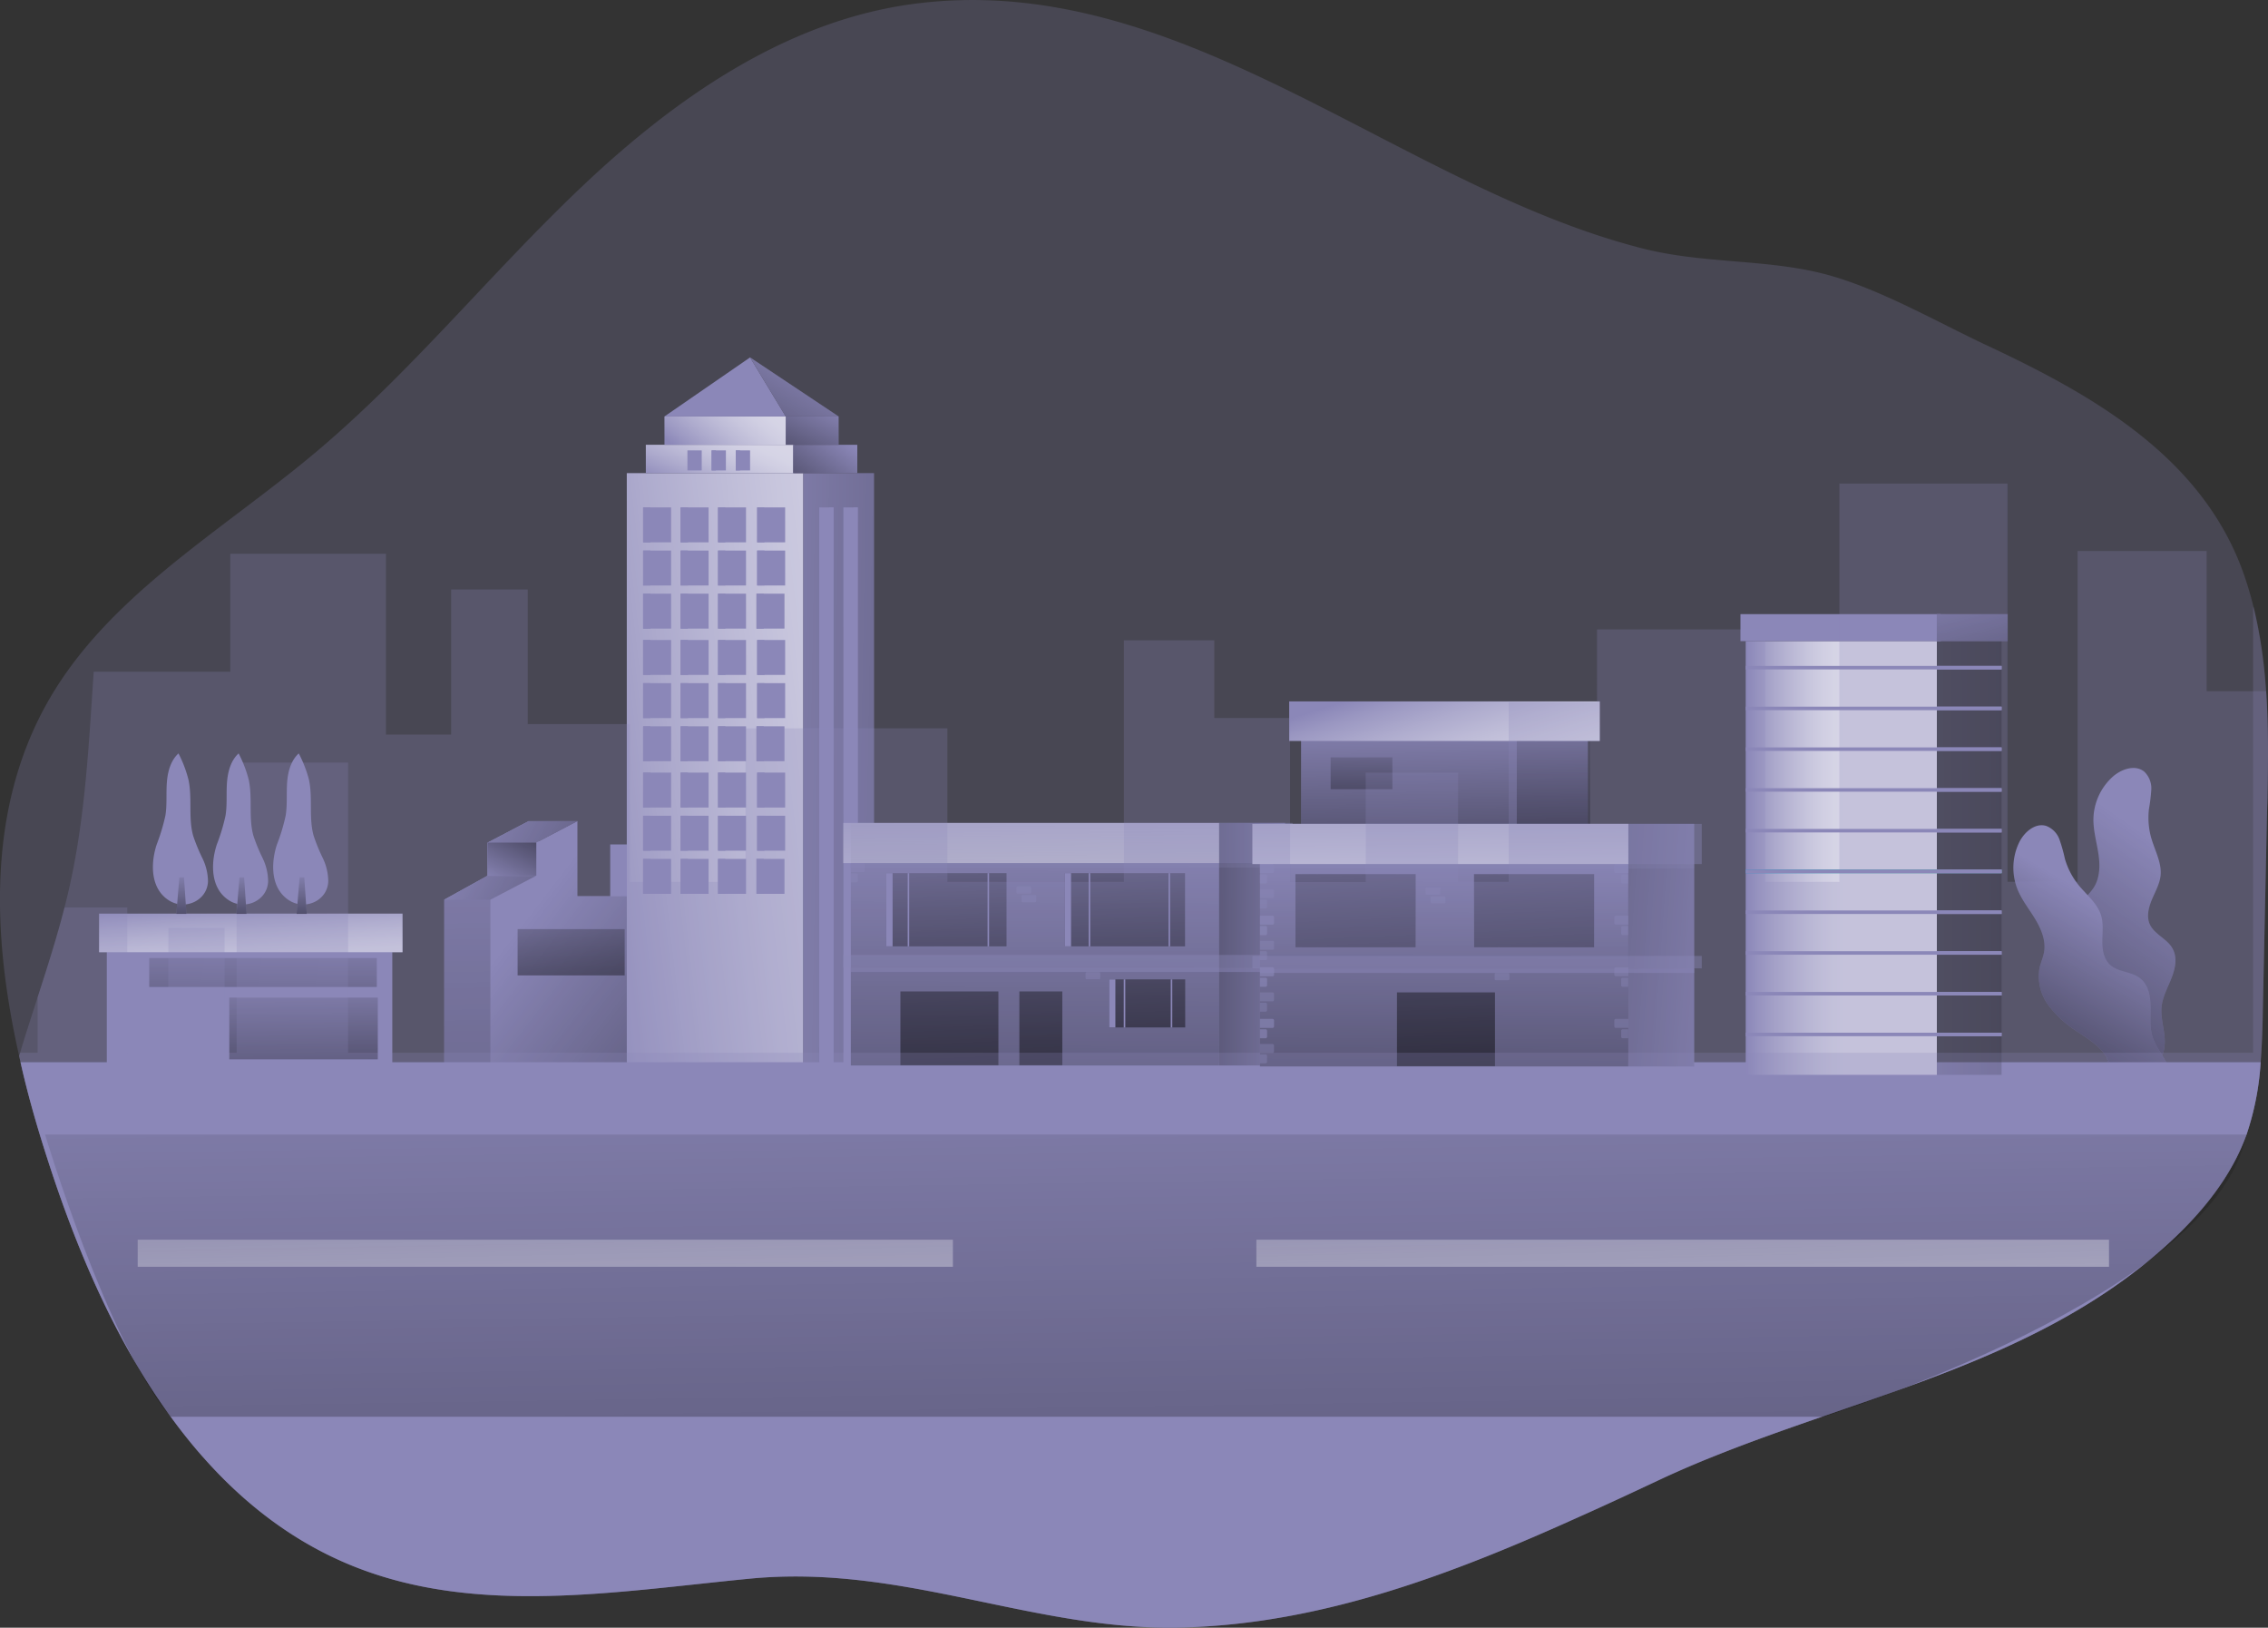 <svg xmlns="http://www.w3.org/2000/svg" xmlns:xlink="http://www.w3.org/1999/xlink" viewBox="0 0 564.61 405.09"><rect x="0" y="0" width="564.61" height="405.09" fill="#333333" stroke="none"/><defs><linearGradient id="linear-gradient" x1="543.16" y1="268.07" x2="484.14" y2="352.83" gradientUnits="userSpaceOnUse"><stop offset="0" stop-color="#010101" stop-opacity="0"/><stop offset="0.95" stop-color="#010101"/></linearGradient><linearGradient id="linear-gradient-2" x1="529.83" y1="282.4" x2="493.89" y2="344.08" xlink:href="#linear-gradient"/><linearGradient id="linear-gradient-3" x1="134.52" y1="224.17" x2="237.59" y2="303.56" xlink:href="#linear-gradient"/><linearGradient id="linear-gradient-4" x1="123.82" y1="220.94" x2="135.82" y2="197.41" xlink:href="#linear-gradient"/><linearGradient id="linear-gradient-5" x1="116.83" y1="198.29" x2="198.7" y2="243.91" xlink:href="#linear-gradient"/><linearGradient id="linear-gradient-6" x1="108.42" y1="213.38" x2="190.29" y2="258.99" xlink:href="#linear-gradient"/><linearGradient id="linear-gradient-7" x1="115.16" y1="176.76" x2="121.4" y2="536.89" xlink:href="#linear-gradient"/><linearGradient id="linear-gradient-8" x1="136.63" y1="196.18" x2="332.17" y2="173.23" gradientUnits="userSpaceOnUse"><stop offset="0" stop-color="#fff" stop-opacity="0"/><stop offset="0.07" stop-color="#fff" stop-opacity="0.22"/><stop offset="0.16" stop-color="#fff" stop-opacity="0.45"/><stop offset="0.25" stop-color="#fff" stop-opacity="0.65"/><stop offset="0.33" stop-color="#fff" stop-opacity="0.8"/><stop offset="0.4" stop-color="#fff" stop-opacity="0.91"/><stop offset="0.46" stop-color="#fff" stop-opacity="0.98"/><stop offset="0.51" stop-color="#fff"/></linearGradient><linearGradient id="linear-gradient-9" x1="176.94" y1="190.75" x2="402.41" y2="194.85" xlink:href="#linear-gradient"/><linearGradient id="linear-gradient-10" x1="174.28" y1="125.07" x2="190.68" y2="89.2" xlink:href="#linear-gradient-8"/><linearGradient id="linear-gradient-11" x1="173.25" y1="115.85" x2="202.35" y2="81.62" xlink:href="#linear-gradient-8"/><linearGradient id="linear-gradient-12" x1="209.56" y1="108.78" x2="183.94" y2="142.6" xlink:href="#linear-gradient"/><linearGradient id="linear-gradient-13" x1="205.97" y1="99.48" x2="187.53" y2="136.99" xlink:href="#linear-gradient"/><linearGradient id="linear-gradient-14" x1="202.49" y1="88.22" x2="163.55" y2="154.63" xlink:href="#linear-gradient"/><linearGradient id="linear-gradient-15" x1="258.93" y1="257.15" x2="257.97" y2="434.18" xlink:href="#linear-gradient"/><linearGradient id="linear-gradient-16" x1="234.13" y1="193.1" x2="238.93" y2="301.62" xlink:href="#linear-gradient"/><linearGradient id="linear-gradient-17" x1="278.48" y1="191.14" x2="283.28" y2="299.66" xlink:href="#linear-gradient"/><linearGradient id="linear-gradient-18" x1="282.97" y1="190.94" x2="287.78" y2="299.46" xlink:href="#linear-gradient"/><linearGradient id="linear-gradient-19" x1="331.04" y1="234.91" x2="263.82" y2="235.15" xlink:href="#linear-gradient"/><linearGradient id="linear-gradient-20" x1="256.38" y1="186.03" x2="258.3" y2="319.04" xlink:href="#linear-gradient-8"/><linearGradient id="linear-gradient-21" x1="233.57" y1="193.12" x2="238.37" y2="301.64" xlink:href="#linear-gradient"/><linearGradient id="linear-gradient-22" x1="256.29" y1="192.12" x2="261.09" y2="300.64" xlink:href="#linear-gradient"/><linearGradient id="linear-gradient-23" x1="359.29" y1="176.33" x2="360.73" y2="263.24" xlink:href="#linear-gradient"/><linearGradient id="linear-gradient-24" x1="386.4" y1="172.67" x2="387.92" y2="264.27" xlink:href="#linear-gradient"/><linearGradient id="linear-gradient-25" x1="360.75" y1="265.76" x2="360.02" y2="393.49" xlink:href="#linear-gradient"/><linearGradient id="linear-gradient-26" x1="442.67" y1="237.3" x2="288.06" y2="226.26" xlink:href="#linear-gradient"/><linearGradient id="linear-gradient-28" x1="358.21" y1="184.56" x2="360.13" y2="317.57" xlink:href="#linear-gradient-8"/><linearGradient id="linear-gradient-34" x1="335.78" y1="188.6" x2="340.58" y2="297.12" xlink:href="#linear-gradient"/><linearGradient id="linear-gradient-35" x1="380.12" y1="186.64" x2="384.93" y2="295.16" xlink:href="#linear-gradient"/><linearGradient id="linear-gradient-36" x1="356.98" y1="188.63" x2="361.79" y2="297.15" xlink:href="#linear-gradient"/><linearGradient id="linear-gradient-37" x1="355.96" y1="167.88" x2="376.37" y2="233.18" xlink:href="#linear-gradient-8"/><linearGradient id="linear-gradient-38" x1="339.16" y1="180.24" x2="337.96" y2="246.99" xlink:href="#linear-gradient"/><linearGradient id="linear-gradient-39" x1="434.59" y1="213.53" x2="482.17" y2="213.53" xlink:href="#linear-gradient-8"/><linearGradient id="linear-gradient-40" x1="457.93" y1="268.28" x2="633.2" y2="267.79" gradientTransform="translate(982.64 536.37) rotate(-180)" xlink:href="#linear-gradient"/><linearGradient id="linear-gradient-41" x1="487.83" y1="194.68" x2="507.03" y2="267.67" gradientTransform="translate(984.16 421.7) rotate(-180)" xlink:href="#linear-gradient"/><linearGradient id="linear-gradient-42" x1="434.57" y1="216.88" x2="498.29" y2="216.88" gradientUnits="userSpaceOnUse"><stop offset="0" stop-color="#0092ce"/><stop offset="1" stop-color="#009c61"/></linearGradient><linearGradient id="linear-gradient-43" x1="140.84" y1="215.54" x2="144.44" y2="272.92" xlink:href="#linear-gradient"/><linearGradient id="linear-gradient-44" x1="65.68" y1="229.67" x2="64.72" y2="290.42" xlink:href="#linear-gradient"/><linearGradient id="linear-gradient-45" x1="75.42" y1="240.18" x2="75.9" y2="291.08" xlink:href="#linear-gradient"/><linearGradient id="linear-gradient-46" x1="61.91" y1="223.66" x2="63.83" y2="254.87" xlink:href="#linear-gradient-8"/><linearGradient id="linear-gradient-47" x1="74.99" y1="216.29" x2="75.27" y2="244.91" xlink:href="#linear-gradient"/><linearGradient id="linear-gradient-48" x1="60.02" y1="216.29" x2="60.29" y2="244.91" xlink:href="#linear-gradient"/><linearGradient id="linear-gradient-49" x1="45.05" y1="216.29" x2="45.32" y2="244.91" xlink:href="#linear-gradient"/><linearGradient id="linear-gradient-50" x1="285.56" y1="286.47" x2="293.24" y2="785.85" xlink:href="#linear-gradient"/><linearGradient id="linear-gradient-51" x1="134.99" y1="275.4" x2="139.79" y2="506.84" xlink:href="#linear-gradient-8"/><linearGradient id="linear-gradient-52" x1="417.91" y1="274.6" x2="423.67" y2="492.6" xlink:href="#linear-gradient-8"/></defs><title>City Building 3</title><g style="isolation:isolate"><g id="Layer_1" data-name="Layer 1"><path d="M565.58,252.53c0,1.19-.07,2.35-.1,3.51q-.53,24.91-1.06,49.8c-.07,4.4-.21,8.8-.55,13.16a68.93,68.93,0,0,1-3.51,18c-3.75,10.44-11,19.34-19.14,26.84-31.85,29.34-75,37.69-114.12,53.52-4.23,1.71-8.39,3.48-12.49,5.39-6.68,3.14-13.4,6.28-20.19,9.31-31.48,14.22-64,26.71-99,27.63-36.91,1-69.28-15.93-107.79-12.14-33.08,3.2-67.74,9.27-98.57-3.11-14.73-5.9-27-15.38-37.35-27.08-2.86-3.21-5.56-6.62-8.12-10.13-13.84-19-23.6-42-30.8-64.5C10.29,335,8,327.05,6.2,319c-.1-.51-.24-1-.34-1.53C-.93,287.38-2,256,12.82,229.6s42.87-42.36,66.24-61.87c24.28-20.26,44.2-45.19,67.19-66.92S196.66,60,228,55.69c66.82-9.18,120.81,45.36,182.24,60.85,15.18,3.82,31,2.52,45.57,6.44,13.23,3.55,27.56,11.84,40,17.67,26.09,12.21,53.21,27.53,63.61,56.18a81.94,81.94,0,0,1,2.7,9,122.62,122.62,0,0,1,3.1,20.87C565.82,235.27,565.75,243.93,565.58,252.53Z" transform="translate(-1.09 -54.65)" fill="#8b87b8" opacity="0.24" style="isolation:isolate"/><path d="M526.65,305.36c-.52-3-2.39-5.57-4.07-8.12a28,28,0,0,1-4.27-8.93,12,12,0,0,1,1.46-9.55c.8-1.15,1.85-2.1,2.59-3.28,1.54-2.46,1.55-5.57,1.11-8.44s-1.27-5.69-1.23-8.59a14.55,14.55,0,0,1,4.81-10.5c2.15-1.91,5.59-3.09,7.83-1.27a5.71,5.71,0,0,1,1.77,4.43,42.54,42.54,0,0,1-.59,4.9,18.55,18.55,0,0,0,.64,7.41c.89,3,2.57,6,2.26,9.11-.22,2.12-1.33,4-2.16,6s-1.4,4.25-.51,6.19c1.13,2.46,4.19,3.51,5.56,5.85s.79,5-.13,7.39-2.24,4.66-2.51,7.2c-.25,2.3.39,4.59.67,6.89s.14,4.85-1.38,6.59c-2.08,2.39-5.75,2.3-8.91,2-3.62-.32-4.6-1.82-3.62-5.06A23.58,23.58,0,0,0,526.65,305.36Z" transform="translate(-1.09 -54.65)" fill="#8b87b8"/><path d="M526.65,305.36c-.52-3-2.39-5.57-4.07-8.12a28,28,0,0,1-4.27-8.93,12,12,0,0,1,1.46-9.55c.8-1.15,1.85-2.1,2.59-3.28,1.54-2.46,1.55-5.57,1.11-8.44s-1.27-5.69-1.23-8.59a14.55,14.55,0,0,1,4.81-10.5c2.15-1.91,5.59-3.09,7.83-1.27a5.71,5.71,0,0,1,1.77,4.43,42.54,42.54,0,0,1-.59,4.9,18.55,18.55,0,0,0,.64,7.41c.89,3,2.57,6,2.26,9.11-.22,2.12-1.33,4-2.16,6s-1.4,4.25-.51,6.19c1.13,2.46,4.19,3.51,5.56,5.85s.79,5-.13,7.39-2.24,4.66-2.51,7.2c-.25,2.3.39,4.59.67,6.89s.14,4.85-1.38,6.59c-2.08,2.39-5.75,2.3-8.91,2-3.62-.32-4.6-1.82-3.62-5.06A23.58,23.58,0,0,0,526.65,305.36Z" transform="translate(-1.09 -54.65)" fill="url(#linear-gradient)"/><path d="M525.38,317.51c-1.63-2.58-4.34-4.23-6.87-5.94a27.75,27.75,0,0,1-7.37-6.61,12.06,12.06,0,0,1-2.32-9.38c.3-1.36.91-2.65,1.14-4,.48-2.85-.72-5.73-2.22-8.21s-3.36-4.77-4.43-7.46a14.57,14.57,0,0,1,.41-11.54c1.25-2.6,4-5,6.74-4.18a5.65,5.65,0,0,1,3.34,3.42,40.06,40.06,0,0,1,1.33,4.74,18.78,18.78,0,0,0,3.44,6.6c2,2.45,4.67,4.52,5.58,7.54.62,2.05.32,4.23.3,6.36s.34,4.47,1.91,5.91c2,1.85,5.21,1.64,7.38,3.27s2.65,4.33,2.72,6.88-.28,5.16.44,7.61c.65,2.22,2.12,4.09,3.27,6.11s2,4.42,1.25,6.61c-1,3-4.43,4.33-7.46,5.28-3.46,1.09-5,.08-5.28-3.29A23.45,23.45,0,0,0,525.38,317.51Z" transform="translate(-1.09 -54.65)" fill="#8b87b8"/><path d="M525.38,317.51c-1.63-2.58-4.34-4.23-6.87-5.94a27.75,27.75,0,0,1-7.37-6.61,12.06,12.06,0,0,1-2.32-9.38c.3-1.36.91-2.65,1.14-4,.48-2.85-.72-5.73-2.22-8.21s-3.36-4.77-4.43-7.46a14.57,14.57,0,0,1,.41-11.54c1.25-2.6,4-5,6.74-4.18a5.65,5.65,0,0,1,3.34,3.42,40.06,40.06,0,0,1,1.33,4.74,18.78,18.78,0,0,0,3.44,6.6c2,2.45,4.67,4.52,5.58,7.54.62,2.05.32,4.23.3,6.36s.34,4.47,1.91,5.91c2,1.85,5.21,1.64,7.38,3.27s2.65,4.33,2.72,6.88-.28,5.16.44,7.61c.65,2.22,2.12,4.09,3.27,6.11s2,4.42,1.25,6.61c-1,3-4.43,4.33-7.46,5.28-3.46,1.09-5,.08-5.28-3.29A23.45,23.45,0,0,0,525.38,317.51Z" transform="translate(-1.09 -54.65)" fill="url(#linear-gradient-2)"/><polygon points="110.57 264.49 169 264.49 169 210.16 151.91 210.16 151.91 223.06 140.87 223.06 131.63 204.34 121.31 209.74 121.31 217.97 110.57 223.91 110.57 264.49" fill="#8b87b8"/><polygon points="122.08 264.49 181.12 264.49 181.12 210.16 164.03 210.16 164.03 223.06 143.75 223.06 143.75 204.34 133.43 209.74 133.43 217.97 122.08 223.91 122.08 264.49" fill="#8b87b8"/><polygon points="122.08 264.49 181.12 264.49 181.12 210.16 164.03 210.16 164.03 223.06 143.75 223.06 143.75 204.34 133.43 209.74 133.43 217.97 122.08 223.91 122.08 264.49" fill="url(#linear-gradient-3)"/><polygon points="143.75 204.34 131.63 204.34 121.31 209.74 133.43 209.74 143.75 204.34" fill="#8b87b8"/><rect x="121.39" y="209.7" width="12.12" height="8.23" fill="url(#linear-gradient-4)"/><polygon points="121.31 217.97 133.43 217.97 122.08 223.91 110.57 223.91 121.31 217.97" fill="#8b87b8"/><polygon points="143.75 204.34 131.63 204.34 121.31 209.74 133.43 209.74 143.75 204.34" fill="url(#linear-gradient-5)"/><polygon points="121.31 217.97 133.43 217.97 122.08 223.91 110.57 223.91 121.31 217.97" fill="url(#linear-gradient-6)"/><rect x="110.57" y="223.91" width="11.51" height="40.58" fill="url(#linear-gradient-7)"/><rect x="156.04" y="117.76" width="43.93" height="147.13" fill="#8b87b8"/><rect x="156.04" y="117.76" width="43.93" height="147.13" opacity="0.65" fill="url(#linear-gradient-8)"/><rect x="199.97" y="117.76" width="17.61" height="147.13" fill="#8b87b8"/><rect x="199.97" y="117.76" width="17.61" height="147.13" fill="url(#linear-gradient-9)"/><rect x="160.78" y="110.7" width="36.92" height="7.06" fill="#8b87b8"/><rect x="160.78" y="110.7" width="36.92" height="7.06" opacity="0.65" fill="url(#linear-gradient-10)"/><rect x="197.43" y="110.7" width="15.99" height="7.06" fill="#8b87b8"/><rect x="165.42" y="103.64" width="30.4" height="7.06" fill="#8b87b8"/><rect x="165.42" y="103.64" width="30.4" height="7.06" opacity="0.65" fill="url(#linear-gradient-11)"/><rect x="195.6" y="103.64" width="13.17" height="7.06" fill="#8b87b8"/><polygon points="188.49 126.28 195.46 126.28 195.46 134.97 188.49 134.97 188.49 126.28 188.49 126.28" fill="#8b87b8" fill-rule="evenodd"/><polygon points="188.49 126.28 190.31 126.28 190.31 134.97 188.49 134.97 188.49 126.28 188.49 126.28" fill="#8b87b8" fill-rule="evenodd"/><polygon points="188.49 137.02 195.46 137.02 195.46 145.71 188.49 145.71 188.49 137.02 188.49 137.02" fill="#8b87b8" fill-rule="evenodd"/><polygon points="188.49 137.02 190.31 137.02 190.31 145.71 188.49 145.71 188.49 137.02 188.49 137.02" fill="#8b87b8" fill-rule="evenodd"/><polygon points="188.32 147.75 195.29 147.75 195.29 156.44 188.32 156.44 188.32 147.75 188.32 147.75" fill="#8b87b8" fill-rule="evenodd"/><polygon points="188.32 147.75 190.14 147.75 190.14 156.44 188.32 156.44 188.32 147.75 188.32 147.75" fill="#8b87b8" fill-rule="evenodd"/><polygon points="188.49 159.28 195.46 159.28 195.46 167.97 188.49 167.97 188.49 159.28 188.49 159.28" fill="#8b87b8" fill-rule="evenodd"/><polygon points="188.49 159.28 190.31 159.28 190.31 167.97 188.49 167.97 188.49 159.28 188.49 159.28" fill="#8b87b8" fill-rule="evenodd"/><polygon points="188.49 170.02 195.46 170.02 195.46 178.71 188.49 178.71 188.49 170.02 188.49 170.02" fill="#8b87b8" fill-rule="evenodd"/><polygon points="188.49 170.02 190.31 170.02 190.31 178.71 188.49 178.71 188.49 170.02 188.49 170.02" fill="#8b87b8" fill-rule="evenodd"/><polygon points="188.32 180.76 195.29 180.76 195.29 189.44 188.32 189.44 188.32 180.76 188.32 180.76" fill="#8b87b8" fill-rule="evenodd"/><polygon points="188.32 180.76 190.14 180.76 190.14 189.44 188.32 189.44 188.32 180.76 188.32 180.76" fill="#8b87b8" fill-rule="evenodd"/><polygon points="160.1 126.28 167.07 126.28 167.07 134.97 160.1 134.97 160.1 126.28 160.1 126.28" fill="#8b87b8" fill-rule="evenodd"/><polygon points="160.1 126.28 161.92 126.28 161.92 134.97 160.1 134.97 160.1 126.28 160.1 126.28" fill="#8b87b8" fill-rule="evenodd"/><polygon points="160.1 137.02 167.07 137.02 167.07 145.71 160.1 145.71 160.1 137.02 160.1 137.02" fill="#8b87b8" fill-rule="evenodd"/><polygon points="160.1 137.02 161.92 137.02 161.92 145.71 160.1 145.71 160.1 137.02 160.1 137.02" fill="#8b87b8" fill-rule="evenodd"/><polygon points="160.1 147.75 167.07 147.75 167.07 156.44 160.1 156.44 160.1 147.75 160.1 147.75" fill="#8b87b8" fill-rule="evenodd"/><polygon points="160.1 147.75 161.92 147.75 161.92 156.44 160.1 156.44 160.1 147.75 160.1 147.75" fill="#8b87b8" fill-rule="evenodd"/><polygon points="160.1 159.28 167.07 159.28 167.07 167.97 160.1 167.97 160.1 159.28 160.1 159.28" fill="#8b87b8" fill-rule="evenodd"/><polygon points="160.1 159.28 161.92 159.28 161.92 167.97 160.1 167.97 160.1 159.28 160.1 159.28" fill="#8b87b8" fill-rule="evenodd"/><polygon points="160.1 170.02 167.07 170.02 167.07 178.71 160.1 178.71 160.1 170.02 160.1 170.02" fill="#8b87b8" fill-rule="evenodd"/><polygon points="160.1 170.02 161.92 170.02 161.92 178.71 160.1 178.71 160.1 170.02 160.1 170.02" fill="#8b87b8" fill-rule="evenodd"/><polygon points="160.1 180.76 167.07 180.76 167.07 189.44 160.1 189.44 160.1 180.76 160.1 180.76" fill="#8b87b8" fill-rule="evenodd"/><polygon points="160.1 180.76 161.92 180.76 161.92 189.44 160.1 189.44 160.1 180.76 160.1 180.76" fill="#8b87b8" fill-rule="evenodd"/><polygon points="160.1 192.28 167.07 192.28 167.07 200.97 160.1 200.97 160.1 192.28 160.1 192.28" fill="#8b87b8" fill-rule="evenodd"/><polygon points="160.1 192.28 161.92 192.28 161.92 200.97 160.1 200.97 160.1 192.28 160.1 192.28" fill="#8b87b8" fill-rule="evenodd"/><polygon points="160.1 203.02 167.07 203.02 167.07 211.71 160.1 211.71 160.1 203.02 160.1 203.02" fill="#8b87b8" fill-rule="evenodd"/><polygon points="160.1 203.02 161.92 203.02 161.92 211.71 160.1 211.71 160.1 203.02 160.1 203.02" fill="#8b87b8" fill-rule="evenodd"/><polygon points="160.1 213.76 167.07 213.76 167.07 222.45 160.1 222.45 160.1 213.76 160.1 213.76" fill="#8b87b8" fill-rule="evenodd"/><polygon points="160.1 213.76 161.92 213.76 161.92 222.45 160.1 222.45 160.1 213.76 160.1 213.76" fill="#8b87b8" fill-rule="evenodd"/><polygon points="169.43 126.28 176.4 126.28 176.4 134.97 169.43 134.97 169.43 126.28 169.43 126.28" fill="#8b87b8" fill-rule="evenodd"/><polygon points="169.43 126.28 171.25 126.28 171.25 134.97 169.43 134.97 169.43 126.28 169.43 126.28" fill="#8b87b8" fill-rule="evenodd"/><polygon points="169.43 137.02 176.4 137.02 176.4 145.71 169.43 145.71 169.43 137.02 169.43 137.02" fill="#8b87b8" fill-rule="evenodd"/><polygon points="169.43 137.02 171.25 137.02 171.25 145.71 169.43 145.71 169.43 137.02 169.43 137.02" fill="#8b87b8" fill-rule="evenodd"/><polygon points="169.43 147.75 176.4 147.75 176.4 156.44 169.43 156.44 169.43 147.75 169.43 147.75" fill="#8b87b8" fill-rule="evenodd"/><polygon points="169.43 147.75 171.25 147.75 171.25 156.44 169.43 156.44 169.43 147.75 169.43 147.75" fill="#8b87b8" fill-rule="evenodd"/><polygon points="169.43 159.28 176.4 159.28 176.4 167.97 169.43 167.97 169.43 159.28 169.43 159.28" fill="#8b87b8" fill-rule="evenodd"/><polygon points="169.43 159.28 171.25 159.28 171.25 167.97 169.43 167.97 169.43 159.28 169.43 159.28" fill="#8b87b8" fill-rule="evenodd"/><polygon points="169.43 170.02 176.4 170.02 176.4 178.71 169.43 178.71 169.43 170.02 169.43 170.02" fill="#8b87b8" fill-rule="evenodd"/><polygon points="169.43 170.02 171.25 170.02 171.25 178.71 169.43 178.71 169.43 170.02 169.43 170.02" fill="#8b87b8" fill-rule="evenodd"/><polygon points="169.43 180.76 176.4 180.76 176.4 189.44 169.43 189.44 169.43 180.76 169.43 180.76" fill="#8b87b8" fill-rule="evenodd"/><polygon points="169.43 180.76 171.25 180.76 171.25 189.44 169.43 189.44 169.43 180.76 169.43 180.76" fill="#8b87b8" fill-rule="evenodd"/><polygon points="169.43 192.28 176.4 192.28 176.4 200.97 169.43 200.97 169.43 192.28 169.43 192.28" fill="#8b87b8" fill-rule="evenodd"/><polygon points="169.43 192.28 171.25 192.28 171.25 200.97 169.43 200.97 169.43 192.28 169.43 192.28" fill="#8b87b8" fill-rule="evenodd"/><polygon points="169.43 203.02 176.4 203.02 176.4 211.71 169.43 211.71 169.43 203.02 169.43 203.02" fill="#8b87b8" fill-rule="evenodd"/><polygon points="169.43 203.02 171.25 203.02 171.25 211.71 169.43 211.71 169.43 203.02 169.43 203.02" fill="#8b87b8" fill-rule="evenodd"/><polygon points="169.43 213.76 176.4 213.76 176.4 222.45 169.43 222.45 169.43 213.76 169.43 213.76" fill="#8b87b8" fill-rule="evenodd"/><polygon points="169.43 213.76 171.25 213.76 171.25 222.45 169.43 222.45 169.43 213.76 169.43 213.76" fill="#8b87b8" fill-rule="evenodd"/><polygon points="178.75 126.28 185.72 126.28 185.72 134.97 178.75 134.97 178.75 126.28 178.75 126.28" fill="#8b87b8" fill-rule="evenodd"/><polygon points="178.75 126.28 180.57 126.28 180.57 134.97 178.75 134.97 178.75 126.28 178.75 126.28" fill="#8b87b8" fill-rule="evenodd"/><polygon points="178.75 137.02 185.72 137.02 185.72 145.71 178.75 145.71 178.75 137.02 178.75 137.02" fill="#8b87b8" fill-rule="evenodd"/><polygon points="178.75 137.02 180.57 137.02 180.57 145.71 178.75 145.71 178.75 137.02 178.75 137.02" fill="#8b87b8" fill-rule="evenodd"/><polygon points="178.75 147.75 185.72 147.75 185.72 156.44 178.75 156.44 178.75 147.75 178.75 147.75" fill="#8b87b8" fill-rule="evenodd"/><polygon points="178.75 147.75 180.57 147.75 180.57 156.44 178.75 156.44 178.75 147.75 178.75 147.75" fill="#8b87b8" fill-rule="evenodd"/><polygon points="178.75 159.28 185.72 159.28 185.72 167.97 178.75 167.97 178.75 159.28 178.75 159.28" fill="#8b87b8" fill-rule="evenodd"/><polygon points="178.75 159.28 180.57 159.28 180.57 167.97 178.75 167.97 178.75 159.28 178.75 159.28" fill="#8b87b8" fill-rule="evenodd"/><polygon points="178.75 170.02 185.72 170.02 185.72 178.71 178.75 178.71 178.75 170.02 178.75 170.02" fill="#8b87b8" fill-rule="evenodd"/><polygon points="178.75 170.02 180.57 170.02 180.57 178.71 178.75 178.71 178.75 170.02 178.75 170.02" fill="#8b87b8" fill-rule="evenodd"/><polygon points="178.75 180.76 185.72 180.76 185.72 189.44 178.75 189.44 178.75 180.76 178.75 180.76" fill="#8b87b8" fill-rule="evenodd"/><polygon points="178.75 180.76 180.57 180.76 180.57 189.44 178.75 189.44 178.75 180.76 178.75 180.76" fill="#8b87b8" fill-rule="evenodd"/><polygon points="178.75 192.28 185.72 192.28 185.72 200.97 178.75 200.97 178.75 192.28 178.75 192.28" fill="#8b87b8" fill-rule="evenodd"/><polygon points="178.75 192.28 180.57 192.28 180.57 200.97 178.75 200.97 178.75 192.28 178.75 192.28" fill="#8b87b8" fill-rule="evenodd"/><polygon points="178.75 203.02 185.72 203.02 185.72 211.71 178.75 211.71 178.75 203.02 178.75 203.02" fill="#8b87b8" fill-rule="evenodd"/><polygon points="178.75 203.02 180.57 203.02 180.57 211.71 178.75 211.71 178.75 203.02 178.75 203.02" fill="#8b87b8" fill-rule="evenodd"/><polygon points="178.75 213.76 185.72 213.76 185.72 222.45 178.75 222.45 178.75 213.76 178.75 213.76" fill="#8b87b8" fill-rule="evenodd"/><polygon points="178.75 213.76 180.57 213.76 180.57 222.45 178.75 222.45 178.75 213.76 178.75 213.76" fill="#8b87b8" fill-rule="evenodd"/><polygon points="188.49 192.28 195.46 192.28 195.46 200.97 188.49 200.97 188.49 192.28 188.49 192.28" fill="#8b87b8" fill-rule="evenodd"/><polygon points="188.49 192.28 190.31 192.28 190.31 200.97 188.49 200.97 188.49 192.28 188.49 192.28" fill="#8b87b8" fill-rule="evenodd"/><polygon points="188.49 203.02 195.46 203.02 195.46 211.71 188.49 211.71 188.49 203.02 188.49 203.02" fill="#8b87b8" fill-rule="evenodd"/><polygon points="188.49 203.02 190.31 203.02 190.31 211.71 188.49 211.71 188.49 203.02 188.49 203.02" fill="#8b87b8" fill-rule="evenodd"/><polygon points="188.32 213.76 195.29 213.76 195.29 222.45 188.32 222.45 188.32 213.76 188.32 213.76" fill="#8b87b8" fill-rule="evenodd"/><polygon points="188.32 213.76 190.14 213.76 190.14 222.45 188.32 222.45 188.32 213.76 188.32 213.76" fill="#8b87b8" fill-rule="evenodd"/><rect x="171.13" y="112.09" width="3.56" height="4.99" fill="#8b87b8"/><rect x="177.15" y="112.09" width="3.56" height="4.99" fill="#8b87b8"/><rect x="183.17" y="112.09" width="3.56" height="4.99" fill="#8b87b8"/><rect x="177.15" y="112.09" width="1.05" height="4.99" fill="#8b87b8"/><rect x="183.17" y="112.09" width="1.05" height="4.99" fill="#8b87b8"/><rect x="211.05" y="180.93" width="3.56" height="138.61" transform="translate(424.57 445.82) rotate(180)" fill="#8b87b8"/><rect x="213.56" y="180.93" width="1.05" height="138.61" transform="translate(427.08 445.82) rotate(180)" fill="#8b87b8"/><rect x="205.03" y="180.93" width="3.56" height="138.61" transform="translate(412.53 445.82) rotate(180)" fill="#8b87b8"/><rect x="207.54" y="180.93" width="1.05" height="138.61" transform="translate(415.04 445.82) rotate(180)" fill="#8b87b8"/><polygon points="165.42 103.64 186.73 88.95 195.6 103.64 165.42 103.64" fill="#8b87b8" fill-rule="evenodd"/><polygon points="208.77 103.64 186.73 88.95 195.6 103.64 208.77 103.64" fill="#8b87b8" fill-rule="evenodd"/><rect x="197.43" y="110.7" width="15.99" height="7.06" fill="url(#linear-gradient-12)"/><rect x="195.6" y="103.64" width="13.17" height="7.06" fill="url(#linear-gradient-13)"/><polygon points="208.77 103.64 186.73 88.95 195.6 103.64 208.77 103.64" fill-rule="evenodd" fill="url(#linear-gradient-14)"/><path d="M563.87,319a68.93,68.93,0,0,1-3.51,18c-3.75,10.44-11,19.34-19.14,26.84-35.3,32.51-84.45,39.26-126.61,58.91-6.68,3.14-13.4,6.28-20.19,9.31-31.48,14.22-64,26.71-99,27.63-36.91,1-69.28-15.93-107.79-12.14-33.08,3.2-67.74,9.27-98.57-3.11-18.79-7.54-33.63-20.91-45.47-37.21-13.84-19-23.6-42-30.8-64.5C10.29,335,8,327.05,6.2,319Z" transform="translate(-1.09 -54.65)" fill="#8b87b8"/><path d="M304.6,259.45H212.9v60.37h91.7V259.45Z" transform="translate(-1.09 -54.65)" fill="#8b87b8" fill-rule="evenodd"/><path d="M304.6,259.45H212.9v60.37h91.7V259.45Z" transform="translate(-1.09 -54.65)" fill-rule="evenodd" fill="url(#linear-gradient-15)"/><polygon points="250.57 217.3 220.64 217.3 220.64 235.52 250.57 235.52 250.57 217.3 250.57 217.3" fill-rule="evenodd" fill="url(#linear-gradient-16)"/><polygon points="222.21 217.3 220.64 217.3 220.64 235.52 222.21 235.52 222.21 217.3 222.21 217.3" fill="#8b87b8" fill-rule="evenodd"/><polygon points="226.34 217.3 225.96 217.3 225.96 235.52 226.34 235.52 226.34 217.3 226.34 217.3" fill="#8b87b8" fill-rule="evenodd"/><polygon points="246.23 217.3 245.85 217.3 245.85 235.52 246.23 235.52 246.23 217.3 246.23 217.3" fill="#8b87b8" fill-rule="evenodd"/><polygon points="295.01 217.3 265.07 217.3 265.07 235.52 295.01 235.52 295.01 217.3 295.01 217.3" fill-rule="evenodd" fill="url(#linear-gradient-17)"/><polygon points="266.64 217.3 265.07 217.3 265.07 235.52 266.64 235.52 266.64 217.3 266.64 217.3" fill="#8b87b8" fill-rule="evenodd"/><polygon points="271.41 217.3 271.02 217.3 271.02 235.52 271.41 235.52 271.41 217.3 271.41 217.3" fill="#8b87b8" fill-rule="evenodd"/><polygon points="291.29 217.3 290.91 217.3 290.91 235.52 291.29 235.52 291.29 217.3 291.29 217.3" fill="#8b87b8" fill-rule="evenodd"/><polygon points="295.05 243.74 276.1 243.74 276.1 255.7 295.05 255.7 295.05 243.74 295.05 243.74" fill-rule="evenodd" fill="url(#linear-gradient-18)"/><polygon points="277.67 243.74 276.1 243.74 276.1 255.7 277.67 255.7 277.67 243.74 277.67 243.74" fill="#8b87b8" fill-rule="evenodd"/><polygon points="280.14 243.74 279.75 243.74 279.75 255.72 280.14 255.72 280.14 243.74 280.14 243.74" fill="#8b87b8" fill-rule="evenodd"/><polygon points="291.83 243.74 291.45 243.74 291.45 255.72 291.83 255.72 291.83 243.74 291.83 243.74" fill="#8b87b8" fill-rule="evenodd"/><polygon points="319.9 204.8 303.51 204.8 303.51 265.17 319.9 265.17 319.9 204.8 319.9 204.8" fill="#8b87b8" fill-rule="evenodd"/><polygon points="319.9 204.8 303.51 204.8 303.51 265.17 319.9 265.17 319.9 204.8 319.9 204.8" fill-rule="evenodd" fill="url(#linear-gradient-19)"/><path d="M212.91,272h1.42a.35.35,0,0,1,.32.37v1.48a.35.35,0,0,1-.32.37h-1.42V272Z" transform="translate(-1.09 -54.65)" fill="#8b87b8" fill-rule="evenodd" opacity="0.4"/><path d="M212.91,269.45h3.15a.31.31,0,0,1,.24.12.42.42,0,0,1,.09.27v1.45a.42.42,0,0,1-.09.27.34.34,0,0,1-.24.11h-3.15v-2.22Z" transform="translate(-1.09 -54.65)" fill="#8b87b8" fill-rule="evenodd" opacity="0.4"/><polygon points="303.51 204.8 209.92 204.8 209.92 214.8 303.51 214.8 303.51 204.8 303.51 204.8" fill-rule="evenodd" opacity="0.65" fill="url(#linear-gradient-20)"/><polygon points="321.79 204.8 303.51 204.8 303.51 214.8 321.79 214.8 321.79 204.8 321.79 204.8" fill="#8b87b8" fill-rule="evenodd" opacity="0.4"/><polygon points="303.53 215.92 211.83 215.92 211.83 214.8 303.53 214.8 303.53 215.92 303.53 215.92" fill="#8b87b8" fill-rule="evenodd" opacity="0.2" style="mix-blend-mode:multiply"/><polygon points="319.9 215.92 303.51 215.92 303.51 214.8 319.9 214.8 319.9 215.92 319.9 215.92" fill="#8b87b8" fill-rule="evenodd" opacity="0.2" style="mix-blend-mode:multiply"/><polygon points="303.53 241.9 211.83 241.9 211.83 240.78 303.53 240.78 303.53 241.9 303.53 241.9" fill="#8b87b8" fill-rule="evenodd" opacity="0.5" style="mix-blend-mode:multiply"/><polygon points="319.9 241.9 303.52 241.9 303.52 240.78 319.9 240.78 319.9 241.9 319.9 241.9" fill="#8b87b8" fill-rule="evenodd" opacity="0.5" style="mix-blend-mode:multiply"/><polygon points="303.51 237.66 209.92 237.66 209.92 240.76 303.51 240.76 303.51 237.66 303.51 237.66" fill="#8b87b8" fill-rule="evenodd" opacity="0.4"/><polygon points="321.79 237.66 303.51 237.66 303.51 240.76 321.79 240.76 321.79 237.66 321.79 237.66" fill="#8b87b8" fill-rule="evenodd" opacity="0.4"/><path d="M257.81,275.57a.31.31,0,0,0-.09-.22.26.26,0,0,0-.19-.1h-3.12a.28.28,0,0,0-.2.1.35.35,0,0,0-.08.22v1.15a.36.36,0,0,0,.08.23.27.27,0,0,0,.2.09h3.12a.25.25,0,0,0,.19-.09.32.32,0,0,0,.09-.23v-1.15Z" transform="translate(-1.09 -54.65)" fill="#8b87b8" fill-rule="evenodd" opacity="0.4"/><path d="M259.07,277.71a.35.35,0,0,0-.08-.22.28.28,0,0,0-.2-.09h-3.12a.28.28,0,0,0-.2.09.35.35,0,0,0-.08.22v1.16a.35.35,0,0,0,.08.22.28.28,0,0,0,.2.09h3.12a.28.28,0,0,0,.2-.09.35.35,0,0,0,.08-.22v-1.16Z" transform="translate(-1.09 -54.65)" fill="#8b87b8" fill-rule="evenodd" opacity="0.4"/><path d="M275,296.9a.35.35,0,0,0-.08-.22.26.26,0,0,0-.2-.1h-3.11a.26.26,0,0,0-.2.1.35.35,0,0,0-.08.22v1.15a.36.36,0,0,0,.08.23.25.25,0,0,0,.2.09h3.11a.25.25,0,0,0,.2-.09.36.36,0,0,0,.08-.23V296.9Z" transform="translate(-1.09 -54.65)" fill="#8b87b8" fill-rule="evenodd" opacity="0.4"/><polygon points="248.55 246.74 224.15 246.74 224.15 265.1 248.55 265.1 248.55 246.74 248.55 246.74" fill-rule="evenodd" fill="url(#linear-gradient-21)"/><polygon points="264.46 246.74 253.77 246.74 253.77 265.1 264.46 265.1 264.46 246.74 264.46 246.74" fill-rule="evenodd" fill="url(#linear-gradient-22)"/><rect x="323.9" y="180.17" width="71.39" height="28.49" fill="#8b87b8"/><rect x="323.9" y="180.17" width="71.39" height="28.49" fill="url(#linear-gradient-23)"/><rect x="377.6" y="176.25" width="18.25" height="30.97" fill="url(#linear-gradient-24)"/><path d="M406.46,259.69h-91.7v60.37h91.7V259.69Z" transform="translate(-1.09 -54.65)" fill="#8b87b8" fill-rule="evenodd"/><path d="M406.46,259.69h-91.7v60.37h91.7V259.69Z" transform="translate(-1.09 -54.65)" fill-rule="evenodd" fill="url(#linear-gradient-25)"/><polygon points="352.43 217.54 322.49 217.54 322.49 235.76 352.43 235.76 352.43 217.54 352.43 217.54" fill="#8b87b8" fill-rule="evenodd"/><polygon points="324.07 217.54 322.49 217.54 322.49 235.76 324.07 235.76 324.07 217.54 324.07 217.54" fill="#8b87b8" fill-rule="evenodd"/><polygon points="328.2 217.54 327.82 217.54 327.82 235.76 328.2 235.76 328.2 217.54 328.2 217.54" fill="#8b87b8" fill-rule="evenodd"/><polygon points="348.09 217.54 347.7 217.54 347.7 235.76 348.09 235.76 348.09 217.54 348.09 217.54" fill="#8b87b8" fill-rule="evenodd"/><polygon points="396.86 217.54 366.93 217.54 366.93 235.76 396.86 235.76 396.86 217.54 396.86 217.54" fill="#8b87b8" fill-rule="evenodd"/><polygon points="368.5 217.54 366.93 217.54 366.93 235.76 368.5 235.76 368.5 217.54 368.5 217.54" fill="#8b87b8" fill-rule="evenodd"/><polygon points="373.26 217.54 372.88 217.54 372.88 235.76 373.26 235.76 373.26 217.54 373.26 217.54" fill="#8b87b8" fill-rule="evenodd"/><polygon points="393.15 217.54 392.77 217.54 392.77 235.76 393.15 235.76 393.15 217.54 393.15 217.54" fill="#8b87b8" fill-rule="evenodd"/><polygon points="421.76 205.04 405.37 205.04 405.37 265.41 421.76 265.41 421.76 205.04 421.76 205.04" fill="#8b87b8" fill-rule="evenodd"/><polygon points="421.76 205.04 405.37 205.04 405.37 265.41 421.76 265.41 421.76 205.04 421.76 205.04" fill-rule="evenodd" fill="url(#linear-gradient-26)"/><path d="M406.46,272.27H405a.35.35,0,0,0-.32.37v1.48a.35.35,0,0,0,.32.37h1.42v-2.22Z" transform="translate(-1.09 -54.65)" fill="#8b87b8" fill-rule="evenodd" opacity="0.4"/><path d="M406.46,269.69h-3.15a.31.31,0,0,0-.24.12.43.43,0,0,0-.1.27v1.45a.43.43,0,0,0,.1.27.34.34,0,0,0,.24.11h3.15v-2.22Z" transform="translate(-1.09 -54.65)" fill="#8b87b8" fill-rule="evenodd" opacity="0.4"/><path d="M406.46,269.69h-3.15a.31.31,0,0,0-.24.12.43.43,0,0,0-.1.27v1.45a.43.43,0,0,0,.1.27.34.34,0,0,0,.24.11h3.15v-2.22Z" transform="translate(-1.09 -54.65)" fill="#8b87b8" fill-rule="evenodd" opacity="0.4"/><path d="M314.76,272.27h1.42a.36.36,0,0,1,.33.37v1.48a.36.36,0,0,1-.33.37h-1.42v-2.22Z" transform="translate(-1.09 -54.65)" fill="#8b87b8" fill-rule="evenodd" opacity="0.4"/><path d="M314.76,269.69h3.15a.3.3,0,0,1,.24.12.38.38,0,0,1,.1.27v1.45a.38.38,0,0,1-.1.27.32.32,0,0,1-.24.11h-3.15v-2.22Z" transform="translate(-1.09 -54.65)" fill="#8b87b8" fill-rule="evenodd" opacity="0.4"/><path d="M314.76,278.52h1.42a.36.36,0,0,1,.33.37v1.48a.36.36,0,0,1-.33.37h-1.42v-2.22Z" transform="translate(-1.09 -54.65)" fill="#8b87b8" fill-rule="evenodd" opacity="0.4"/><path d="M314.76,275.94h3.15a.3.3,0,0,1,.24.12.38.38,0,0,1,.1.27v1.45a.38.38,0,0,1-.1.27.32.32,0,0,1-.24.11h-3.15v-2.22Z" transform="translate(-1.09 -54.65)" fill="#8b87b8" fill-rule="evenodd" opacity="0.4"/><path d="M314.76,272.27h1.42a.36.36,0,0,1,.33.37v1.48a.36.36,0,0,1-.33.37h-1.42v-2.22Z" transform="translate(-1.09 -54.65)" fill="#8b87b8" fill-rule="evenodd" opacity="0.4"/><path d="M314.76,269.69h3.15a.3.3,0,0,1,.24.12.38.38,0,0,1,.1.27v1.45a.38.38,0,0,1-.1.27.32.32,0,0,1-.24.11h-3.15v-2.22Z" transform="translate(-1.09 -54.65)" fill="#8b87b8" fill-rule="evenodd" opacity="0.4"/><path d="M406.46,285.12H405a.34.34,0,0,0-.32.37V287a.35.35,0,0,0,.32.37h1.42v-2.22Z" transform="translate(-1.09 -54.65)" fill="#8b87b8" fill-rule="evenodd" opacity="0.4"/><path d="M406.46,282.54h-3.15a.34.34,0,0,0-.24.11.43.43,0,0,0-.1.27v1.46a.45.45,0,0,0,.1.27.34.34,0,0,0,.24.11h3.15v-2.22Z" transform="translate(-1.09 -54.65)" fill="#8b87b8" fill-rule="evenodd" opacity="0.4"/><path d="M314.76,285.12h1.42a.35.35,0,0,1,.33.37V287a.36.36,0,0,1-.33.37h-1.42v-2.22Z" transform="translate(-1.09 -54.65)" fill="#8b87b8" fill-rule="evenodd" opacity="0.4"/><path d="M314.76,282.54h3.15a.32.32,0,0,1,.24.11.38.38,0,0,1,.1.27v1.46a.39.39,0,0,1-.1.27.32.32,0,0,1-.24.11h-3.15v-2.22Z" transform="translate(-1.09 -54.65)" fill="#8b87b8" fill-rule="evenodd" opacity="0.4"/><path d="M314.76,291.37h1.42a.35.35,0,0,1,.33.37v1.48a.36.36,0,0,1-.33.37h-1.42v-2.22Z" transform="translate(-1.09 -54.65)" fill="#8b87b8" fill-rule="evenodd" opacity="0.4"/><path d="M314.76,288.79h3.15a.32.32,0,0,1,.24.11.38.38,0,0,1,.1.27v1.45a.4.4,0,0,1-.1.28.32.32,0,0,1-.24.11h-3.15v-2.22Z" transform="translate(-1.09 -54.65)" fill="#8b87b8" fill-rule="evenodd" opacity="0.4"/><path d="M314.76,285.12h1.42a.35.35,0,0,1,.33.37V287a.36.36,0,0,1-.33.37h-1.42v-2.22Z" transform="translate(-1.09 -54.65)" fill="#8b87b8" fill-rule="evenodd" opacity="0.4"/><path d="M314.76,282.54h3.15a.32.32,0,0,1,.24.11.38.38,0,0,1,.1.27v1.46a.39.39,0,0,1-.1.27.32.32,0,0,1-.24.11h-3.15v-2.22Z" transform="translate(-1.09 -54.65)" fill="#8b87b8" fill-rule="evenodd" opacity="0.4"/><path d="M406.46,298H405a.35.35,0,0,0-.32.37v1.48a.34.34,0,0,0,.32.37h1.42V298Z" transform="translate(-1.09 -54.65)" fill="#8b87b8" fill-rule="evenodd" opacity="0.4"/><path d="M406.46,295.39h-3.15a.34.34,0,0,0-.24.11.43.43,0,0,0-.1.27v1.45a.43.43,0,0,0,.1.27.35.35,0,0,0,.24.12h3.15v-2.22Z" transform="translate(-1.09 -54.65)" fill="#8b87b8" fill-rule="evenodd" opacity="0.4"/><path d="M314.76,298h1.42a.36.36,0,0,1,.33.37v1.48a.35.35,0,0,1-.33.37h-1.42V298Z" transform="translate(-1.09 -54.65)" fill="#8b87b8" fill-rule="evenodd" opacity="0.4"/><path d="M314.76,295.39h3.15a.32.32,0,0,1,.24.11.38.38,0,0,1,.1.27v1.45a.38.38,0,0,1-.1.27.33.33,0,0,1-.24.12h-3.15v-2.22Z" transform="translate(-1.09 -54.65)" fill="#8b87b8" fill-rule="evenodd" opacity="0.4"/><path d="M314.76,304.21h1.42a.36.36,0,0,1,.33.37v1.48a.35.35,0,0,1-.33.37h-1.42v-2.22Z" transform="translate(-1.09 -54.65)" fill="#8b87b8" fill-rule="evenodd" opacity="0.4"/><path d="M314.76,301.64h3.15a.32.32,0,0,1,.24.11.38.38,0,0,1,.1.27v1.45a.38.38,0,0,1-.1.27.33.33,0,0,1-.24.12h-3.15v-2.22Z" transform="translate(-1.09 -54.65)" fill="#8b87b8" fill-rule="evenodd" opacity="0.4"/><path d="M314.76,298h1.42a.36.36,0,0,1,.33.37v1.48a.35.35,0,0,1-.33.37h-1.42V298Z" transform="translate(-1.09 -54.65)" fill="#8b87b8" fill-rule="evenodd" opacity="0.4"/><path d="M314.76,295.39h3.15a.32.32,0,0,1,.24.11.38.38,0,0,1,.1.27v1.45a.38.38,0,0,1-.1.27.33.33,0,0,1-.24.12h-3.15v-2.22Z" transform="translate(-1.09 -54.65)" fill="#8b87b8" fill-rule="evenodd" opacity="0.4"/><path d="M406.46,310.81H405a.35.35,0,0,0-.32.37v1.48a.35.35,0,0,0,.32.37h1.42v-2.22Z" transform="translate(-1.09 -54.65)" fill="#8b87b8" fill-rule="evenodd" opacity="0.4"/><path d="M406.46,308.23h-3.15a.35.35,0,0,0-.24.12.43.43,0,0,0-.1.27v1.45a.43.43,0,0,0,.1.27.34.34,0,0,0,.24.11h3.15v-2.22Z" transform="translate(-1.09 -54.65)" fill="#8b87b8" fill-rule="evenodd" opacity="0.4"/><path d="M314.76,310.81h1.42a.36.36,0,0,1,.33.37v1.48a.36.36,0,0,1-.33.37h-1.42v-2.22Z" transform="translate(-1.09 -54.65)" fill="#8b87b8" fill-rule="evenodd" opacity="0.4"/><path d="M314.76,308.23h3.15a.33.33,0,0,1,.24.12.38.38,0,0,1,.1.27v1.45a.38.38,0,0,1-.1.27.32.32,0,0,1-.24.11h-3.15v-2.22Z" transform="translate(-1.09 -54.65)" fill="#8b87b8" fill-rule="evenodd" opacity="0.4"/><path d="M314.76,317.06h1.42a.36.36,0,0,1,.33.37v1.48a.36.36,0,0,1-.33.37h-1.42v-2.22Z" transform="translate(-1.09 -54.65)" fill="#8b87b8" fill-rule="evenodd" opacity="0.4"/><path d="M314.76,314.48h3.15a.3.3,0,0,1,.24.12.38.38,0,0,1,.1.27v1.45a.38.38,0,0,1-.1.27.32.32,0,0,1-.24.11h-3.15v-2.22Z" transform="translate(-1.09 -54.65)" fill="#8b87b8" fill-rule="evenodd" opacity="0.4"/><path d="M314.76,310.81h1.42a.36.36,0,0,1,.33.37v1.48a.36.36,0,0,1-.33.37h-1.42v-2.22Z" transform="translate(-1.09 -54.65)" fill="#8b87b8" fill-rule="evenodd" opacity="0.4"/><path d="M314.76,308.23h3.15a.33.33,0,0,1,.24.12.38.38,0,0,1,.1.27v1.45a.38.38,0,0,1-.1.27.32.32,0,0,1-.24.11h-3.15v-2.22Z" transform="translate(-1.09 -54.65)" fill="#8b87b8" fill-rule="evenodd" opacity="0.4"/><polygon points="405.37 205.04 311.78 205.04 311.78 215.04 405.37 215.04 405.37 205.04 405.37 205.04" fill="#8b87b8" fill-rule="evenodd"/><polygon points="303.51 204.8 209.92 204.8 209.92 214.8 303.51 214.8 303.51 204.8 303.51 204.8" fill-rule="evenodd" opacity="0.65" fill="url(#linear-gradient-20)"/><polygon points="405.37 205.04 311.78 205.04 311.78 215.04 405.37 215.04 405.37 205.04 405.37 205.04" fill-rule="evenodd" opacity="0.65" fill="url(#linear-gradient-28)"/><polygon points="423.65 205.04 405.37 205.04 405.37 215.04 423.65 215.04 423.65 205.04 423.65 205.04" fill="#8b87b8" fill-rule="evenodd" opacity="0.4"/><polygon points="405.39 216.16 313.68 216.16 313.68 215.04 405.39 215.04 405.39 216.16 405.39 216.16" fill="#8b87b8" fill-rule="evenodd" opacity="0.2" style="mix-blend-mode:multiply"/><polygon points="421.76 216.16 405.36 216.16 405.36 215.04 421.76 215.04 421.76 216.16 421.76 216.16" fill="#8b87b8" fill-rule="evenodd" opacity="0.2" style="mix-blend-mode:multiply"/><polygon points="405.39 242.14 313.68 242.14 313.68 241.02 405.39 241.02 405.39 242.14 405.39 242.14" fill="#8b87b8" fill-rule="evenodd" opacity="0.5" style="mix-blend-mode:multiply"/><polygon points="421.76 242.14 405.37 242.14 405.37 241.02 421.76 241.02 421.76 242.14 421.76 242.14" fill="#8b87b8" fill-rule="evenodd" opacity="0.5" style="mix-blend-mode:multiply"/><polygon points="405.37 237.9 311.78 237.9 311.78 241 405.37 241 405.37 237.9 405.37 237.9" fill="#8b87b8" fill-rule="evenodd" opacity="0.4"/><polygon points="423.65 237.9 405.37 237.9 405.37 241 423.65 241 423.65 237.9 423.65 237.9" fill="#8b87b8" fill-rule="evenodd" opacity="0.4"/><path d="M359.66,275.81a.35.35,0,0,0-.08-.22.26.26,0,0,0-.2-.1h-3.11a.26.26,0,0,0-.2.1.35.35,0,0,0-.08.22V277a.36.36,0,0,0,.08.23.25.25,0,0,0,.2.09h3.11a.25.25,0,0,0,.2-.09.36.36,0,0,0,.08-.23v-1.15Z" transform="translate(-1.09 -54.65)" fill="#8b87b8" fill-rule="evenodd" opacity="0.4"/><path d="M360.92,278a.35.35,0,0,0-.08-.22.25.25,0,0,0-.2-.09h-3.11a.25.25,0,0,0-.2.09.35.35,0,0,0-.08.22v1.16a.35.35,0,0,0,.08.22.25.25,0,0,0,.2.09h3.11a.25.25,0,0,0,.2-.09.35.35,0,0,0,.08-.22V278Z" transform="translate(-1.09 -54.65)" fill="#8b87b8" fill-rule="evenodd" opacity="0.4"/><path d="M376.86,297.14a.35.35,0,0,0-.08-.22.28.28,0,0,0-.2-.1h-3.12a.3.3,0,0,0-.2.1.35.35,0,0,0-.08.22v1.15a.36.36,0,0,0,.08.23.28.28,0,0,0,.2.09h3.12a.27.27,0,0,0,.2-.09.36.36,0,0,0,.08-.23v-1.15Z" transform="translate(-1.09 -54.65)" fill="#8b87b8" fill-rule="evenodd" opacity="0.4"/><polygon points="250.57 217.3 220.64 217.3 220.64 235.52 250.57 235.52 250.57 217.3 250.57 217.3" fill-rule="evenodd" fill="url(#linear-gradient-16)"/><polygon points="295.01 217.3 265.07 217.3 265.07 235.52 295.01 235.52 295.01 217.3 295.01 217.3" fill-rule="evenodd" fill="url(#linear-gradient-17)"/><polygon points="295.05 243.74 276.1 243.74 276.1 255.7 295.05 255.7 295.05 243.74 295.05 243.74" fill-rule="evenodd" fill="url(#linear-gradient-18)"/><polygon points="248.55 246.74 224.15 246.74 224.15 265.1 248.55 265.1 248.55 246.74 248.55 246.74" fill-rule="evenodd" fill="url(#linear-gradient-21)"/><polygon points="264.46 246.74 253.77 246.74 253.77 265.1 264.46 265.1 264.46 246.74 264.46 246.74" fill-rule="evenodd" fill="url(#linear-gradient-22)"/><polygon points="352.43 217.54 322.49 217.54 322.49 235.76 352.43 235.76 352.43 217.54 352.43 217.54" fill-rule="evenodd" fill="url(#linear-gradient-34)"/><polygon points="396.86 217.54 366.93 217.54 366.93 235.76 396.86 235.76 396.86 217.54 396.86 217.54" fill-rule="evenodd" fill="url(#linear-gradient-35)"/><polygon points="372.17 246.98 347.77 246.98 347.77 265.34 372.17 265.34 372.17 246.98 372.17 246.98" fill-rule="evenodd" fill="url(#linear-gradient-36)"/><rect x="320.94" y="174.56" width="77.31" height="9.84" fill="#8b87b8"/><rect x="320.94" y="174.56" width="77.31" height="9.84" opacity="0.65" fill="url(#linear-gradient-37)"/><rect x="331.26" y="188.49" width="15.37" height="7.92" fill="url(#linear-gradient-38)"/><rect x="434.59" y="159.56" width="47.58" height="107.94" fill="#8b87b8"/><rect x="434.59" y="159.56" width="47.58" height="107.94" opacity="0.65" fill="url(#linear-gradient-39)"/><rect x="483.26" y="214.21" width="16.12" height="107.94" transform="translate(981.55 481.71) rotate(180)" fill="url(#linear-gradient-40)"/><rect x="433.28" y="152.84" width="49.86" height="6.72" fill="#8b87b8"/><rect x="483.26" y="207.49" width="17.65" height="6.72" transform="translate(983.07 367.05) rotate(180)" fill="#8b87b8"/><rect x="483.26" y="207.49" width="17.65" height="6.72" transform="translate(983.07 367.05) rotate(180)" fill="url(#linear-gradient-41)"/><rect x="434.57" y="165.73" width="63.73" height="0.87" fill="#8b87b8"/><rect x="482.17" y="165.73" width="16.12" height="0.87" fill="#8b87b8"/><rect x="434.57" y="175.87" width="63.73" height="0.87" fill="#8b87b8"/><rect x="482.17" y="175.87" width="16.12" height="0.87" fill="#8b87b8"/><rect x="434.57" y="186.01" width="63.73" height="0.87" fill="#8b87b8"/><rect x="482.17" y="186.01" width="16.12" height="0.87" fill="#8b87b8"/><rect x="434.57" y="196.16" width="63.73" height="0.87" fill="#8b87b8"/><rect x="482.17" y="196.16" width="16.12" height="0.87" fill="#8b87b8"/><rect x="434.57" y="206.3" width="63.73" height="0.87" fill="#8b87b8"/><rect x="482.17" y="206.3" width="16.12" height="0.87" fill="#8b87b8"/><rect x="434.57" y="216.44" width="63.73" height="0.87" fill="url(#linear-gradient-42)"/><rect x="482.17" y="216.44" width="16.12" height="0.87" fill="#8b87b8"/><rect x="434.57" y="226.59" width="63.73" height="0.87" fill="#8b87b8"/><rect x="482.17" y="226.59" width="16.12" height="0.87" fill="#8b87b8"/><rect x="434.57" y="236.73" width="63.73" height="0.87" fill="#8b87b8"/><rect x="482.17" y="236.73" width="16.12" height="0.87" fill="#8b87b8"/><rect x="434.57" y="246.87" width="63.73" height="0.87" fill="#8b87b8"/><rect x="482.17" y="246.87" width="16.12" height="0.87" fill="#8b87b8"/><rect x="434.57" y="257.01" width="63.73" height="0.87" fill="#8b87b8"/><rect x="482.17" y="257.01" width="16.12" height="0.87" fill="#8b87b8"/><rect x="434.57" y="216.44" width="63.73" height="0.87" fill="#8b87b8"/><rect x="482.17" y="216.44" width="16.12" height="0.87" fill="#8b87b8"/><rect x="128.86" y="231.23" width="26.65" height="11.52" fill="url(#linear-gradient-43)"/><rect x="26.59" y="233.92" width="71.07" height="30.91" fill="#8b87b8"/><rect x="37.15" y="238.43" width="56.66" height="7.2" fill="url(#linear-gradient-44)"/><rect x="57.08" y="248.27" width="36.97" height="15.37" fill="url(#linear-gradient-45)"/><rect x="24.67" y="227.38" width="75.53" height="9.6" fill="#8b87b8"/><rect x="24.67" y="227.38" width="75.53" height="9.6" opacity="0.65" fill="url(#linear-gradient-46)"/><path d="M565.58,252.53c0,1.19-.07,2.35-.1,3.51q-.53,24.91-1.06,49.8c-.07,4.4-.21,8.8-.55,13.16a68.93,68.93,0,0,1-3.51,18c-3.75,10.44-11,19.34-19.14,26.84-31.85,29.34-75,37.69-114.12,53.52-4.23,1.71-8.39,3.48-12.49,5.39-6.68,3.14-13.4,6.28-20.19,9.31-31.48,14.22-64,26.71-99,27.63-36.91,1-69.28-15.93-107.79-12.14-33.08,3.2-67.74,9.27-98.57-3.11-14.73-5.9-27-15.38-37.35-27.08-2.86-3.21-5.56-6.62-8.12-10.13-13.84-19-23.6-42-30.8-64.5C10.29,335,8,327.05,6.2,319c-.1-.51-.24-1-.34-1.53.07-.28.17-.55.24-.82C7.46,312,9,307.44,10.46,302.83c2.39-7.4,4.78-14.83,6.69-22.34q.77-3,1.43-6c3.79-17.3,4.64-35,5.84-52.67h34V192.46H97.17v45H113.4V201.36h19.07v33.5h25.41v39.26h28.79V235.91h50.27v38.21h43.94V214h22.51v19.34h18.86v40.83h18.83V246.93h23v27.19h12.59V229.43h22V211.29H440.5v62.83H459V175h41.85v99.09H518.3V191.78h32.13v34.89h14.84C565.82,235.27,565.75,243.93,565.58,252.53Z" transform="translate(-1.09 -54.65)" fill="#8b87b8" opacity="0.24" style="isolation:isolate"/><path d="M565.58,252.53c0,1.19-.07,2.35-.1,3.51q-.53,24.91-1.06,49.8c-.07,4.4-.21,8.8-.55,13.16a68.93,68.93,0,0,1-3.51,18c-3.75,10.44-11,19.34-19.14,26.84-31.85,29.34-75,37.69-114.12,53.52H51.7c-2.86-3.21-5.56-6.62-8.12-10.13-13.84-19-23.6-42-30.8-64.5C10.29,335,8,327.05,6.2,319c-.1-.51-.24-1-.34-1.53.07-.28.17-.55.24-.82h4.36V302.83c2.39-7.4,4.78-14.83,6.69-22.34H32.77v36.16H43V285.58H57v31.07h3V244.44H87.75v72.21H562V205.8h.14C565.88,220.87,565.88,236.84,565.58,252.53Z" transform="translate(-1.09 -54.65)" fill="#8b87b8" opacity="0.24" style="isolation:isolate"/><path d="M70.05,264.78a45.9,45.9,0,0,0,2.16-7.18c.43-2.67.17-5.4.35-8.1s.91-5.52,2.9-7.35A30.71,30.71,0,0,1,78,248.66c1,4.6-.09,9.51,1.18,14a43.22,43.22,0,0,0,2.26,5.52A13.51,13.51,0,0,1,82.81,274c-.18,4.74-5.57,7.23-9.57,4.83C68.38,275.89,68.5,269.45,70.05,264.78Z" transform="translate(-1.09 -54.65)" fill="#8b87b8"/><polygon points="76.36 227.44 73.84 227.44 74.59 218.34 75.75 218.34 76.36 227.44" fill="#8b87b8"/><polygon points="76.36 227.44 73.84 227.44 74.59 218.34 75.75 218.34 76.36 227.44" fill="url(#linear-gradient-47)"/><path d="M55.08,264.78a47,47,0,0,0,2.16-7.18c.43-2.67.16-5.4.35-8.1s.91-5.52,2.9-7.35A30.67,30.67,0,0,1,63,248.66c1,4.6-.08,9.51,1.18,14a44.78,44.78,0,0,0,2.27,5.52A13.51,13.51,0,0,1,67.84,274c-.18,4.74-5.58,7.23-9.57,4.83C53.41,275.89,53.53,269.45,55.08,264.78Z" transform="translate(-1.09 -54.65)" fill="#8b87b8"/><polygon points="61.38 227.44 58.87 227.44 59.62 218.34 60.77 218.34 61.38 227.44" fill="#8b87b8"/><polygon points="61.38 227.44 58.87 227.44 59.62 218.34 60.77 218.34 61.38 227.44" fill="url(#linear-gradient-48)"/><path d="M40.11,264.78a48.14,48.14,0,0,0,2.16-7.18c.43-2.67.16-5.4.35-8.1s.91-5.52,2.9-7.35A30.67,30.67,0,0,1,48,248.66c1,4.6-.08,9.51,1.18,14a44.78,44.78,0,0,0,2.27,5.52A13.51,13.51,0,0,1,52.87,274c-.18,4.74-5.58,7.23-9.57,4.83C38.44,275.89,38.56,269.45,40.11,264.78Z" transform="translate(-1.09 -54.65)" fill="#8b87b8"/><polygon points="46.41 227.44 43.9 227.44 44.65 218.34 45.8 218.34 46.41 227.44" fill="#8b87b8"/><polygon points="46.41 227.44 43.9 227.44 44.65 218.34 45.8 218.34 46.41 227.44" fill="url(#linear-gradient-49)"/><path d="M43.58,407.24H455S552.36,377.1,560.36,337H12.31S27.8,388.87,43.58,407.24Z" transform="translate(-1.09 -54.65)" fill="url(#linear-gradient-50)"/><rect x="34.28" y="308.52" width="202.94" height="6.75" opacity="0.65" fill="url(#linear-gradient-51)"/><rect x="312.77" y="308.52" width="212.26" height="6.75" opacity="0.65" fill="url(#linear-gradient-52)"/></g></g></svg>